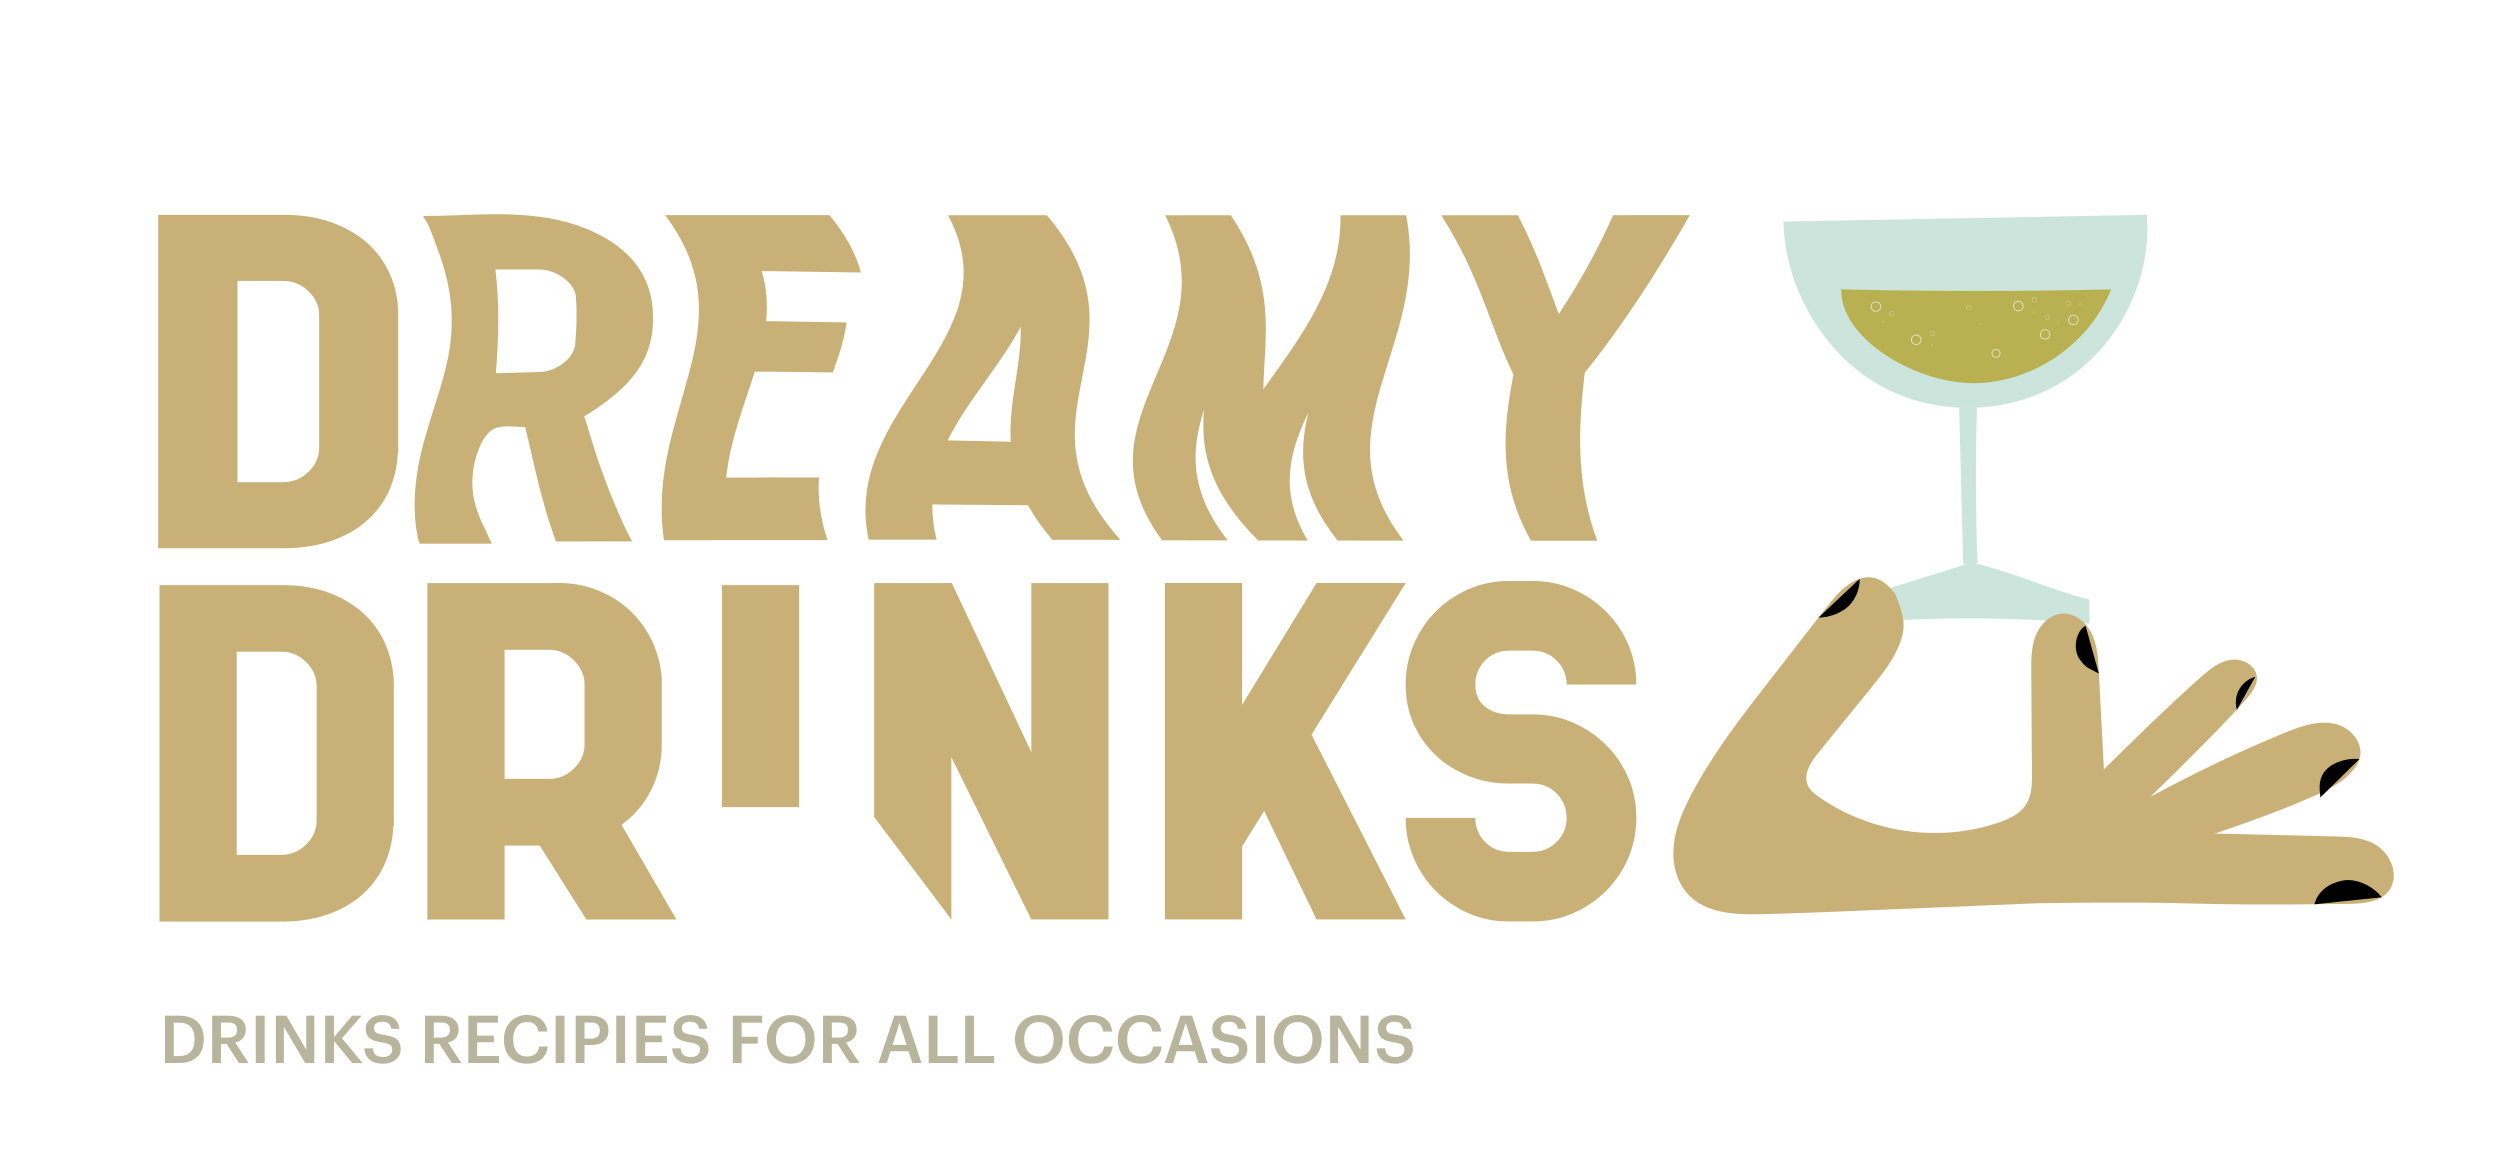 <?xml version="1.0" encoding="UTF-8"?><svg id="a" xmlns="http://www.w3.org/2000/svg" width="1510.79" height="708.21" viewBox="0 0 1510.79 708.21"><defs><style>.c{fill:#b9b49c;}.d{fill:#b9b051;}.e{fill:#cbe5dc;}.f{fill:#c9b077;}.g{stroke-width:.1px;}.g,.h,.i{fill:none;stroke:#e9e8d3;stroke-miterlimit:10;}.h{stroke-width:.2px;}.j{isolation:isolate;}.i{stroke-width:.5px;}</style></defs><path class="e" d="M1077.81,133.9l219.59-4.1c3.18,39.59-17.4,80.16-51.21,100.99-33.81,20.83-79.31,20.96-113.24,.32-33.93-20.64-54.74-61.1-55.14-97.21Z"/><path class="e" d="M1183.95,246.18c.77,30.3,1.65,64.47,2.42,94.77l8.7-.42c-1.21-31.32-1.32-63.03-.34-94.37"/><path class="e" d="M1191.51,339.86c-20.75,6.76-47.2,14.65-67.95,21.41l.36,15.09c46.21-3.72,92.73-3.56,138.92,.49-.14-4.73-.27-9.46-.31-14.61-23.18-5.58-40.11-14.61-71.02-22.39Z"/><path class="d" d="M1112.26,174.86c54.48,1.26,108.99,1.28,163.48,.06-13.06,33.11-47.49,56.58-83.08,56.63-35.59,.05-81.92-27.61-79.89-57.92"/><g><path class="f" d="M352.92,251.8c16.21-10.11,30.86-21.59,37.57-37.38,3.63-8.73,4.62-17.66,4-26.58-.69-13.28-6.28-27.64-20.68-38.65-12.66-9.71-28.92-15.18-42.76-17.45-26.43-4.34-50.18-1.17-75.24-1.18,0,.24,.02,.47,.03,.71,3.17,2.96,6.66,14.31,7.74,17.01,2.9,7.38,5.28,14.88,6.91,22.43,3.29,15.09,3.29,30.39,.25,45.6-1.86,9.28-4.71,18.49-7.63,27.7-2.05,6.23-7.07,22.71-8.51,29.02-4.3,18.01-5.78,37.97-1.25,55.53,.15,0,.04-1.43,.19-1.43,.05,0,.1-.01,.15-.02,0,.48,0,.96,0,1.45,0,0,43.74,0,43.74,0-.55-.02-3.19-6.43-3.55-7.17-3.92-7.96-7.22-15.67-8.14-24.26-1.05-9.9,.7-20.4,5.38-29.78,1.75-3.52,5.11-7.8,9.45-9,5.48-1.51,11.47-.12,16.79-.32,5.38,21.7,9.37,44.07,18.61,69.19,15.41-.02,30.82-.04,46.23-.06-.98-.25-10.78-21.01-17.39-39.55-7.11-18.89-11.02-35.56-11.9-35.81Zm-5.34-43.74c-.41,4.35-2.91,8.19-7.35,11.53-4.45,3.36-9.3,5.12-14.58,5.25-8.54,.21-17.2,.45-25.99,.72,1.67-20.96,2.29-41.67-.28-62.7,8.81-.02,17.53-.03,26.16-.03,2.68,0,5.27,.46,7.85,1.35,2.55,.89,4.9,2.11,7,3.64,2.12,1.55,3.89,3.32,5.28,5.29,1.39,1.97,2.19,4.06,2.36,6.23,.74,9.62,.45,19.16-.45,28.72Z"/><path class="f" d="M460.33,163.8c3.06,10.38,3.62,20.38,2.66,30.25,16.55,.22,32.74,.5,48.66,.81-1.47,10.18-4.67,20.15-8.36,30.23-15.44-.25-31.13-.43-47.14-.54-6.31,20.13-14.82,40.79-17.31,64.09,18.82-.13,37.48-.15,56.06-.1-.72,11.76,.58,24.27,5.16,37.85-32.93,0-65.86,.02-98.82,.06-11.35-78.54,52.23-127.66,.73-196.44,4.08,0,8.15,0,12.23,0,9.17,0,18.35,0,27.51,0,19.87,0,39.73,.01,59.58,.02,10.13,12.3,16.03,23.73,18.99,34.64-19.66-.32-39.62-.62-59.96-.89Z"/><path class="f" d="M635.9,326.19c-6.16-7.25-10.97-14.19-14.69-20.87-19.33-.19-38.58-.35-57.78-.48-.1,6.79,.7,13.86,2.6,21.29-13.72,0-27.43-.01-41.14-.02-16.99-80.79,88.86-120.24,48-196.04,19.92,0,39.83,.01,59.74,.02,66.38,78.44-24.68,119.6,44.49,196.15-13.74-.02-27.48-.03-41.21-.05Zm-63.24-60.05c12.71,.25,25.42,.52,38.17,.81-1.47-24.16,6.6-45.95,5.98-69.47-12.2,23.17-32.13,44.51-44.15,68.66Z"/><path class="f" d="M849.75,130.1c15.4,79.73-54.71,127.29-1.57,196.6-13.28-.01-26.55-.03-39.81-.04-23.07-28.67-23.68-53.08-17.67-77.31-11.86,24.17-17.79,48.33-.44,77.29-9.99-.01-19.97-.02-29.95-.04-29.94-29.79-34.81-54.74-32.68-79.09-7.81,24.23-9.31,48.97,14.3,79.07-13.22-.02-26.44-.03-39.65-.05-55.84-75.58,42.15-115.89,1.85-196.43,13.22,0,26.43,0,39.65,0,28.4,42.16,20.24,73.89,19.66,105.19,21.83-30.83,47.31-63.09,46.65-105.2,13.22,0,26.43,0,39.65,0Z"/><path class="f" d="M957.67,225.26c-3.96,33.84-5.4,66.67,7.56,101.53-13.37,0-26.72-.01-40.05-.02-19.83-35.3-16.95-67.12-10.59-100.43-14.4-29.42-19.89-59.13-43.59-96.25,15.42,0,30.84-.01,46.27-.02,11.35,21.76,17.73,41.14,24.7,59.72,12.77-19.22,23.78-39.39,32.92-59.76,15.43-.01,30.87-.03,46.31-.04-17.85,31.19-38.97,64.67-63.52,95.28Z"/></g><path class="f" d="M237.73,499.11c-.37,7.96-2.03,15.41-4.98,22.36-2.96,6.94-7.2,13.01-12.74,18.19-5.54,5.18-12.32,9.3-20.35,12.36-8.03,3.05-17.12,4.68-27.28,4.86H96.38v-203.28h76c10.52,.19,19.89,1.94,28.1,5.28,8.21,3.33,15.09,7.73,20.63,13.19,5.54,5.46,9.74,11.85,12.6,19.16,2.86,7.32,4.29,15.13,4.29,23.46v84.42h-.28Zm-67.36,17.49c5.52,0,10.4-2.08,14.63-6.25,4.24-4.17,6.35-9.03,6.35-14.58v-81.09c0-5.55-2.12-10.41-6.35-14.58-4.24-4.17-9.11-6.25-14.63-6.25h-27.34v122.74h27.34Z"/><path class="f" d="M326.15,510.97h-21.22v44.71h-46.65v-203.28h74.01c9.65-.55,18.5,.6,26.57,3.47,8.07,2.87,15.08,6.99,21.01,12.36,5.94,5.37,10.62,11.66,14.05,18.88,3.43,7.22,5.43,14.81,5.98,22.77v39.99c0,9.81-2.1,18.93-6.29,27.35-4.19,8.43-10.2,15.51-18.02,21.24l33.19,57.21h-54.43l-28.21-44.71Zm27.1-97.55c0-2.77-.61-5.39-1.82-7.89-1.21-2.49-2.79-4.7-4.75-6.64-1.96-1.93-4.19-3.46-6.7-4.56-2.52-1.11-5.17-1.66-7.96-1.66h-27.09v78.03h27.09c5.58,0,10.52-2.07,14.8-6.23,4.28-4.15,6.43-8.99,6.43-14.53v-36.53Z"/><path class="f" d="M436.28,487.77v-134.18h46.65v134.18h-46.65Z"/><path class="f" d="M669.89,352.34v203.28h-46.65l-48.32-98.03v98.03l-46.65-61.86v-141.42h46.93l48.04,102.2v-102.2h46.65Z"/><path class="f" d="M792.55,443.98l56.93,111.64h-53.87l-31.66-65.54-13.33,21.38v44.15h-46.65v-203.28h46.65v73.59l44.99-73.59h53.87l-56.93,91.64Z"/><path class="f" d="M950.45,436.63c7.56,3.28,14.21,7.75,19.95,13.39,5.74,5.65,10.25,12.26,13.53,19.81,3.28,7.56,4.92,15.71,4.92,24.46s-1.64,16.67-4.92,24.32c-3.28,7.65-7.79,14.3-13.53,19.95-5.74,5.65-12.39,10.11-19.95,13.39-7.56,3.28-15.72,4.92-24.46,4.92h-13.94c-8.75,0-16.9-1.64-24.46-4.92-7.56-3.28-14.17-7.74-19.81-13.39-5.65-5.65-10.11-12.3-13.39-19.95-3.28-7.65-4.92-15.76-4.92-24.32h42.08c0,5.65,1.96,10.48,5.87,14.48,3.92,4.01,8.79,6.01,14.62,6.01h13.94c5.83,0,10.75-2,14.76-6.01,4.01-4.01,6.01-8.84,6.01-14.48s-2.01-10.75-6.01-14.76c-4.01-4.01-8.93-6.01-14.76-6.01h-13.94c-8.75,0-16.9-1.5-24.46-4.51-7.56-3.01-14.17-7.15-19.81-12.43-5.65-5.28-10.11-11.57-13.39-18.86-3.28-7.29-4.92-15.3-4.92-24.05s1.64-16.67,4.92-24.32c3.28-7.65,7.74-14.3,13.39-19.95,5.65-5.64,12.25-10.11,19.81-13.39,7.56-3.28,15.71-4.92,24.46-4.92h13.94c8.74,0,16.9,1.64,24.46,4.92,7.56,3.28,14.21,7.75,19.95,13.39,5.74,5.65,10.25,12.3,13.53,19.95,3.28,7.65,4.92,15.76,4.92,24.32h-42.09c0-5.64-2.01-10.47-6.01-14.48-4.01-4.01-8.93-6.01-14.76-6.01h-13.94c-5.83,0-10.71,2.01-14.62,6.01-3.92,4.01-5.87,8.84-5.87,14.48s1.96,10.3,5.87,13.39c3.92,3.1,8.79,4.65,14.62,4.65h13.94c8.74,0,16.9,1.64,24.46,4.92Z"/><path class="f" d="M143.36,169.77v121.61h.17v-121.61h-.17Z"/><line class="f" x1="285.46" y1="327" x2="254.77" y2="326.86"/><path class="f" d="M236.24,167.16c-2.93-7.25-7.22-13.57-12.9-19-5.67-5.39-12.71-9.76-21.13-13.07s-18.01-5.04-28.79-5.23H95.58v201.41h77.84c10.41-.18,19.73-1.78,27.94-4.82,8.23-3.02,15.18-7.09,20.86-12.24,5.65-5.13,10.01-11.14,13.05-18.03,3.02-6.87,4.71-14.24,5.09-22.14h.29v-83.65c0-8.25-1.47-16-4.4-23.24Zm-43.39,103.58c0,5.51-2.16,10.31-6.49,14.44-3.14,2.98-6.62,4.9-10.45,5.71-1.47,.32-2.97,.49-4.54,.49h-28v-121.61h28c3.58,0,6.91,.83,9.97,2.49,1.76,.95,3.43,2.19,5.03,3.69,4.33,4.13,6.49,8.95,6.49,14.44v80.35Z"/><path class="f" d="M1146.19,361.03c-.38-1.09-.89-2.14-1.61-3.05-6-7.64-13.02-10.99-21.1-8.1-8.56,3.07-14.6,10.59-20.18,17.76l-33.85,43.52c-17.29,22.23-34.68,44.61-47.66,69.6-4.93,9.49-9.25,19.53-10.32,30.17-1.06,10.64,1.52,22.05,8.9,29.79,11.02,11.56,28.99,12.13,44.96,11.72,21.89-.56,43.77-1.48,65.65-2.4,33.53-1.41,67.07-2.81,100.6-4.22,9.35-.39,19.24-.95,27-6.18,7.27-4.89,11.58-13.3,13.37-21.88,1.79-8.58,1.34-17.45,.88-26.2-1.51-28.71-3.01-57.41-4.52-86.12-.4-7.63-.86-15.49-4.15-22.38s-10.17-12.66-17.8-12.24c-7.39,.4-13.49,6.49-16.19,13.38-2.7,6.89-2.69,14.5-2.64,21.9l.42,60.78c.05,6.74-.03,13.92-3.73,19.56-3.64,5.54-10.09,8.5-16.37,10.64-35.85,12.26-77.4,6.38-108.44-15.34-2.8-1.96-5.62-4.17-6.98-7.3-2.92-6.72,1.98-14.08,6.6-19.77,10.48-12.89,20.95-25.78,31.43-38.66,7.44-9.15,15.04-18.6,18.58-29.84,3.29-10.45-.33-17.95-2.86-25.15Z"/><path class="f" d="M1272.81,496.76c34-20.23,71.14-38.82,107.74-53.86,10.59-4.35,22.44-8.51,33.2-4.61,7.79,2.82,14.11,10.98,12.46,19.1-1.1,5.42-5.28,9.62-9.44,13.25-17.91,15.62-124.34,48.38-147.19,54.91"/><path class="f" d="M1294.97,502.71l115.71,2.75c8.58,.2,17.54,.51,25.07,5.08,7.54,4.57,13.03,14.83,9.99,23.73-3.8,11.1-16.99,11.84-27.69,11.98-110.17,1.44-75.19-1.91-185.35-.46"/><path d="M1439.31,542.24c-5.08-6.69-15.34-11.72-23.59-10.11-8.24,1.61-14.91,6.24-17.1,14.35"/><path d="M1425.89,458.66c-6.73-.64-15.24,1.44-19.94,6.3-4.7,4.86-4.54,10.24-3.69,16.94"/><path d="M1260.35,378.15c-6.06,3.35-7.72,14.24-3.8,19.94,4.14,6.01,5.82,5.54,11.83,8.97"/><path d="M1123.84,349.77c.11,6.06-2.32,12.13-6.6,16.43s-12.2,7.09-18.27,7.01l24.86-23.44Z"/><path class="f" d="M1271.35,464.98c19.12-18.83,38.26-37.66,58.32-55.49,5.31-4.71,11.06-9.54,18.07-10.7,7-1.15,15.38,3.03,16.08,10.09,.52,5.24-3.11,9.89-6.57,13.86-17.58,20.21-65.95,67.06-85.47,85.4"/><path d="M1362.91,408.98c-4.09,1.13-7.68,3.96-9.75,7.67-2.06,3.71-2.57,8.25-1.37,12.33"/><circle class="i" cx="1133.62" cy="185.29" r="2.86"/><circle class="h" cx="1143.24" cy="189.53" r="1.39"/><circle class="g" cx="1138.11" cy="194.54" r=".55"/><circle class="i" cx="1157.97" cy="205.33" r="2.86"/><circle class="h" cx="1167.77" cy="201.53" r="1.39"/><circle class="g" cx="1167.68" cy="208.7" r=".55"/><circle class="h" cx="1189.64" cy="185.74" r="1.39"/><circle class="g" cx="1196.86" cy="195.65" r=".55"/><circle class="i" cx="1206.24" cy="213.52" r="2.44"/><circle class="i" cx="1219.7" cy="184.99" r="2.86"/><circle class="h" cx="1229.5" cy="181.19" r="1.39"/><circle class="g" cx="1229.4" cy="188.36" r=".55"/><circle class="i" cx="1235.88" cy="202.09" r="2.86"/><circle class="h" cx="1237.42" cy="191.69" r="1.39"/><circle class="g" cx="1243.61" cy="195.32" r=".55"/><circle class="i" cx="1252.98" cy="193.33" r="2.86"/><circle class="h" cx="1249.96" cy="183.26" r="1.39"/><circle class="g" cx="1257.1" cy="183.91" r=".55"/><g id="b" class="j" transform="translate(0 42)"><g class="j"><path class="c" d="M99.66,571.8h8.68c9.96,0,14.8,5.68,14.8,14v.36c0,8.32-4.84,14.24-14.88,14.24h-8.6v-28.59Zm8.44,24.4c6.4,0,9.48-3.68,9.48-10v-.32c0-6.16-2.8-9.88-9.52-9.88h-3.08v20.2h3.12Z"/><path class="c" d="M128.22,571.8h9.6c6.28,0,10.68,2.56,10.68,8.4v.16c0,4.48-2.8,6.76-6.36,7.68l8.04,12.36h-5.76l-7.48-11.56h-3.4v11.56h-5.32v-28.59Zm9.6,13.24c3.56,0,5.44-1.52,5.44-4.56v-.16c0-3.28-2.04-4.4-5.44-4.4h-4.28v9.12h4.28Z"/><path class="c" d="M154.58,571.8h5.36v28.59h-5.36v-28.59Z"/><path class="c" d="M166.7,571.8h6.36l12.04,20.68v-20.68h4.84v28.59h-5.52l-12.88-21.92v21.92h-4.84v-28.59Z"/><path class="c" d="M196.5,571.8h5.32v12.96l10.96-12.96h5.72l-11.84,13.64,12.44,14.96h-6.28l-11-13.36v13.36h-5.32v-28.59Z"/><path class="c" d="M220.14,591.51h5.12c.36,2.88,1.52,5.28,6.36,5.28,3.16,0,5.4-1.76,5.4-4.4s-1.32-3.64-5.96-4.4c-6.84-.92-10.08-3-10.08-8.36,0-4.68,4-8.2,9.96-8.2s9.84,2.8,10.4,8.28h-4.88c-.52-3-2.24-4.28-5.52-4.28s-4.92,1.56-4.92,3.76c0,2.32,.96,3.48,5.92,4.2,6.72,.92,10.2,2.84,10.2,8.56,0,4.96-4.2,8.84-10.52,8.84-7.8,0-11.08-3.88-11.48-9.28Z"/><path class="c" d="M256.82,571.8h9.6c6.28,0,10.68,2.56,10.68,8.4v.16c0,4.48-2.8,6.76-6.36,7.68l8.04,12.36h-5.76l-7.48-11.56h-3.4v11.56h-5.32v-28.59Zm9.6,13.24c3.56,0,5.44-1.52,5.44-4.56v-.16c0-3.28-2.04-4.4-5.44-4.4h-4.28v9.12h4.28Z"/><path class="c" d="M283.02,571.8h17.88v4.2h-12.56v7.84h10.08v4h-10.08v8.36h13.24v4.2h-18.56v-28.59Z"/><path class="c" d="M304.54,586.28v-.32c0-8.6,5.92-14.6,13.88-14.6,6.56,0,11.64,3.28,12.28,10h-5.4c-.6-3.8-2.72-5.76-6.84-5.76-5.04,0-8.32,3.92-8.32,10.32v.32c0,6.44,3.08,10.24,8.36,10.24,3.96,0,6.76-2,7.32-6.04h5.2c-.84,6.88-5.72,10.36-12.52,10.36-8.96,0-13.96-5.72-13.96-14.52Z"/><path class="c" d="M335.78,571.8h5.36v28.59h-5.36v-28.59Z"/><path class="c" d="M347.9,571.8h9.2c6.4,0,10.6,2.84,10.6,8.84v.16c0,6.04-4.36,8.72-10.48,8.72h-4v10.88h-5.32v-28.59Zm9.2,13.88c3.52,0,5.4-1.72,5.4-4.88v-.16c0-3.4-2-4.72-5.4-4.72h-3.88v9.76h3.88Z"/><path class="c" d="M372.42,571.8h5.36v28.59h-5.36v-28.59Z"/><path class="c" d="M384.54,571.8h17.88v4.2h-12.56v7.84h10.08v4h-10.08v8.36h13.24v4.2h-18.56v-28.59Z"/><path class="c" d="M406.18,591.51h5.12c.36,2.88,1.52,5.28,6.36,5.28,3.16,0,5.4-1.76,5.4-4.4s-1.32-3.64-5.96-4.4c-6.84-.92-10.08-3-10.08-8.36,0-4.68,4-8.2,9.96-8.2s9.84,2.8,10.4,8.28h-4.88c-.52-3-2.24-4.28-5.52-4.28s-4.92,1.56-4.92,3.76c0,2.32,.96,3.48,5.92,4.2,6.72,.92,10.2,2.84,10.2,8.56,0,4.96-4.2,8.84-10.52,8.84-7.8,0-11.08-3.88-11.48-9.28Z"/><path class="c" d="M442.86,571.8h17.72v4.24h-12.4v8.52h9.76v4.12h-9.76v11.72h-5.32v-28.59Z"/><path class="c" d="M463.38,586.28v-.32c0-8.36,6-14.56,14.48-14.56s14.4,6.04,14.4,14.44v.32c0,8.36-5.72,14.64-14.4,14.64s-14.48-6.28-14.48-14.52Zm23.36-.08v-.32c0-5.88-3.28-10.24-8.88-10.24s-8.92,4.12-8.92,10.28v.32c0,6.24,3.8,10.28,9,10.28s8.8-4.12,8.8-10.32Z"/><path class="c" d="M497.38,571.8h9.6c6.28,0,10.68,2.56,10.68,8.4v.16c0,4.48-2.8,6.76-6.36,7.68l8.04,12.36h-5.76l-7.48-11.56h-3.4v11.56h-5.32v-28.59Zm9.6,13.24c3.56,0,5.44-1.52,5.44-4.56v-.16c0-3.28-2.04-4.4-5.44-4.4h-4.28v9.12h4.28Z"/><path class="c" d="M540.46,571.8h6.96l9.44,28.59h-5.52l-2.28-7.08h-10.92l-2.24,7.08h-5l9.56-28.59Zm-1.08,17.64h8.44l-4.2-13.28-4.24,13.28Z"/><path class="c" d="M561.22,571.8h5.32v24.36h12.2v4.24h-17.52v-28.59Z"/><path class="c" d="M583.26,571.8h5.32v24.36h12.2v4.24h-17.52v-28.59Z"/><path class="c" d="M613.38,586.28v-.32c0-8.36,6-14.56,14.48-14.56s14.4,6.04,14.4,14.44v.32c0,8.36-5.72,14.64-14.4,14.64s-14.48-6.28-14.48-14.52Zm23.36-.08v-.32c0-5.88-3.28-10.24-8.88-10.24s-8.92,4.12-8.92,10.28v.32c0,6.24,3.8,10.28,9,10.28s8.8-4.12,8.8-10.32Z"/><path class="c" d="M645.94,586.28v-.32c0-8.6,5.92-14.6,13.88-14.6,6.56,0,11.64,3.28,12.28,10h-5.4c-.6-3.8-2.72-5.76-6.84-5.76-5.04,0-8.32,3.92-8.32,10.32v.32c0,6.44,3.08,10.24,8.36,10.24,3.96,0,6.76-2,7.32-6.04h5.2c-.84,6.88-5.72,10.36-12.52,10.36-8.96,0-13.96-5.72-13.96-14.52Z"/><path class="c" d="M675.57,586.28v-.32c0-8.6,5.92-14.6,13.88-14.6,6.56,0,11.64,3.28,12.28,10h-5.4c-.6-3.8-2.72-5.76-6.84-5.76-5.04,0-8.32,3.92-8.32,10.32v.32c0,6.44,3.08,10.24,8.36,10.24,3.96,0,6.76-2,7.32-6.04h5.2c-.84,6.88-5.72,10.36-12.52,10.36-8.96,0-13.96-5.72-13.96-14.52Z"/><path class="c" d="M713.41,571.8h6.96l9.44,28.59h-5.52l-2.28-7.08h-10.92l-2.24,7.08h-5l9.56-28.59Zm-1.08,17.64h8.44l-4.2-13.28-4.24,13.28Z"/><path class="c" d="M731.81,591.51h5.12c.36,2.88,1.52,5.28,6.36,5.28,3.16,0,5.4-1.76,5.4-4.4s-1.32-3.64-5.96-4.4c-6.84-.92-10.08-3-10.08-8.36,0-4.68,4-8.2,9.96-8.2s9.84,2.8,10.4,8.28h-4.88c-.52-3-2.24-4.28-5.52-4.28s-4.92,1.56-4.92,3.76c0,2.32,.96,3.48,5.92,4.2,6.72,.92,10.2,2.84,10.2,8.56,0,4.96-4.2,8.84-10.52,8.84-7.8,0-11.08-3.88-11.48-9.28Z"/><path class="c" d="M759.13,571.8h5.36v28.59h-5.36v-28.59Z"/><path class="c" d="M769.81,586.28v-.32c0-8.36,6-14.56,14.48-14.56s14.4,6.04,14.4,14.44v.32c0,8.36-5.72,14.64-14.4,14.64s-14.48-6.28-14.48-14.52Zm23.36-.08v-.32c0-5.88-3.28-10.24-8.88-10.24s-8.92,4.12-8.92,10.28v.32c0,6.24,3.8,10.28,9,10.28s8.8-4.12,8.8-10.32Z"/><path class="c" d="M803.81,571.8h6.36l12.04,20.68v-20.68h4.84v28.59h-5.52l-12.88-21.92v21.92h-4.84v-28.59Z"/><path class="c" d="M831.85,591.51h5.12c.36,2.88,1.52,5.28,6.36,5.28,3.16,0,5.4-1.76,5.4-4.4s-1.32-3.64-5.96-4.4c-6.84-.92-10.08-3-10.08-8.36,0-4.68,4-8.2,9.96-8.2s9.84,2.8,10.4,8.28h-4.88c-.52-3-2.24-4.28-5.52-4.28s-4.92,1.56-4.92,3.76c0,2.32,.96,3.48,5.92,4.2,6.72,.92,10.2,2.84,10.2,8.56,0,4.96-4.2,8.84-10.52,8.84-7.8,0-11.08-3.88-11.48-9.28Z"/></g></g></svg>